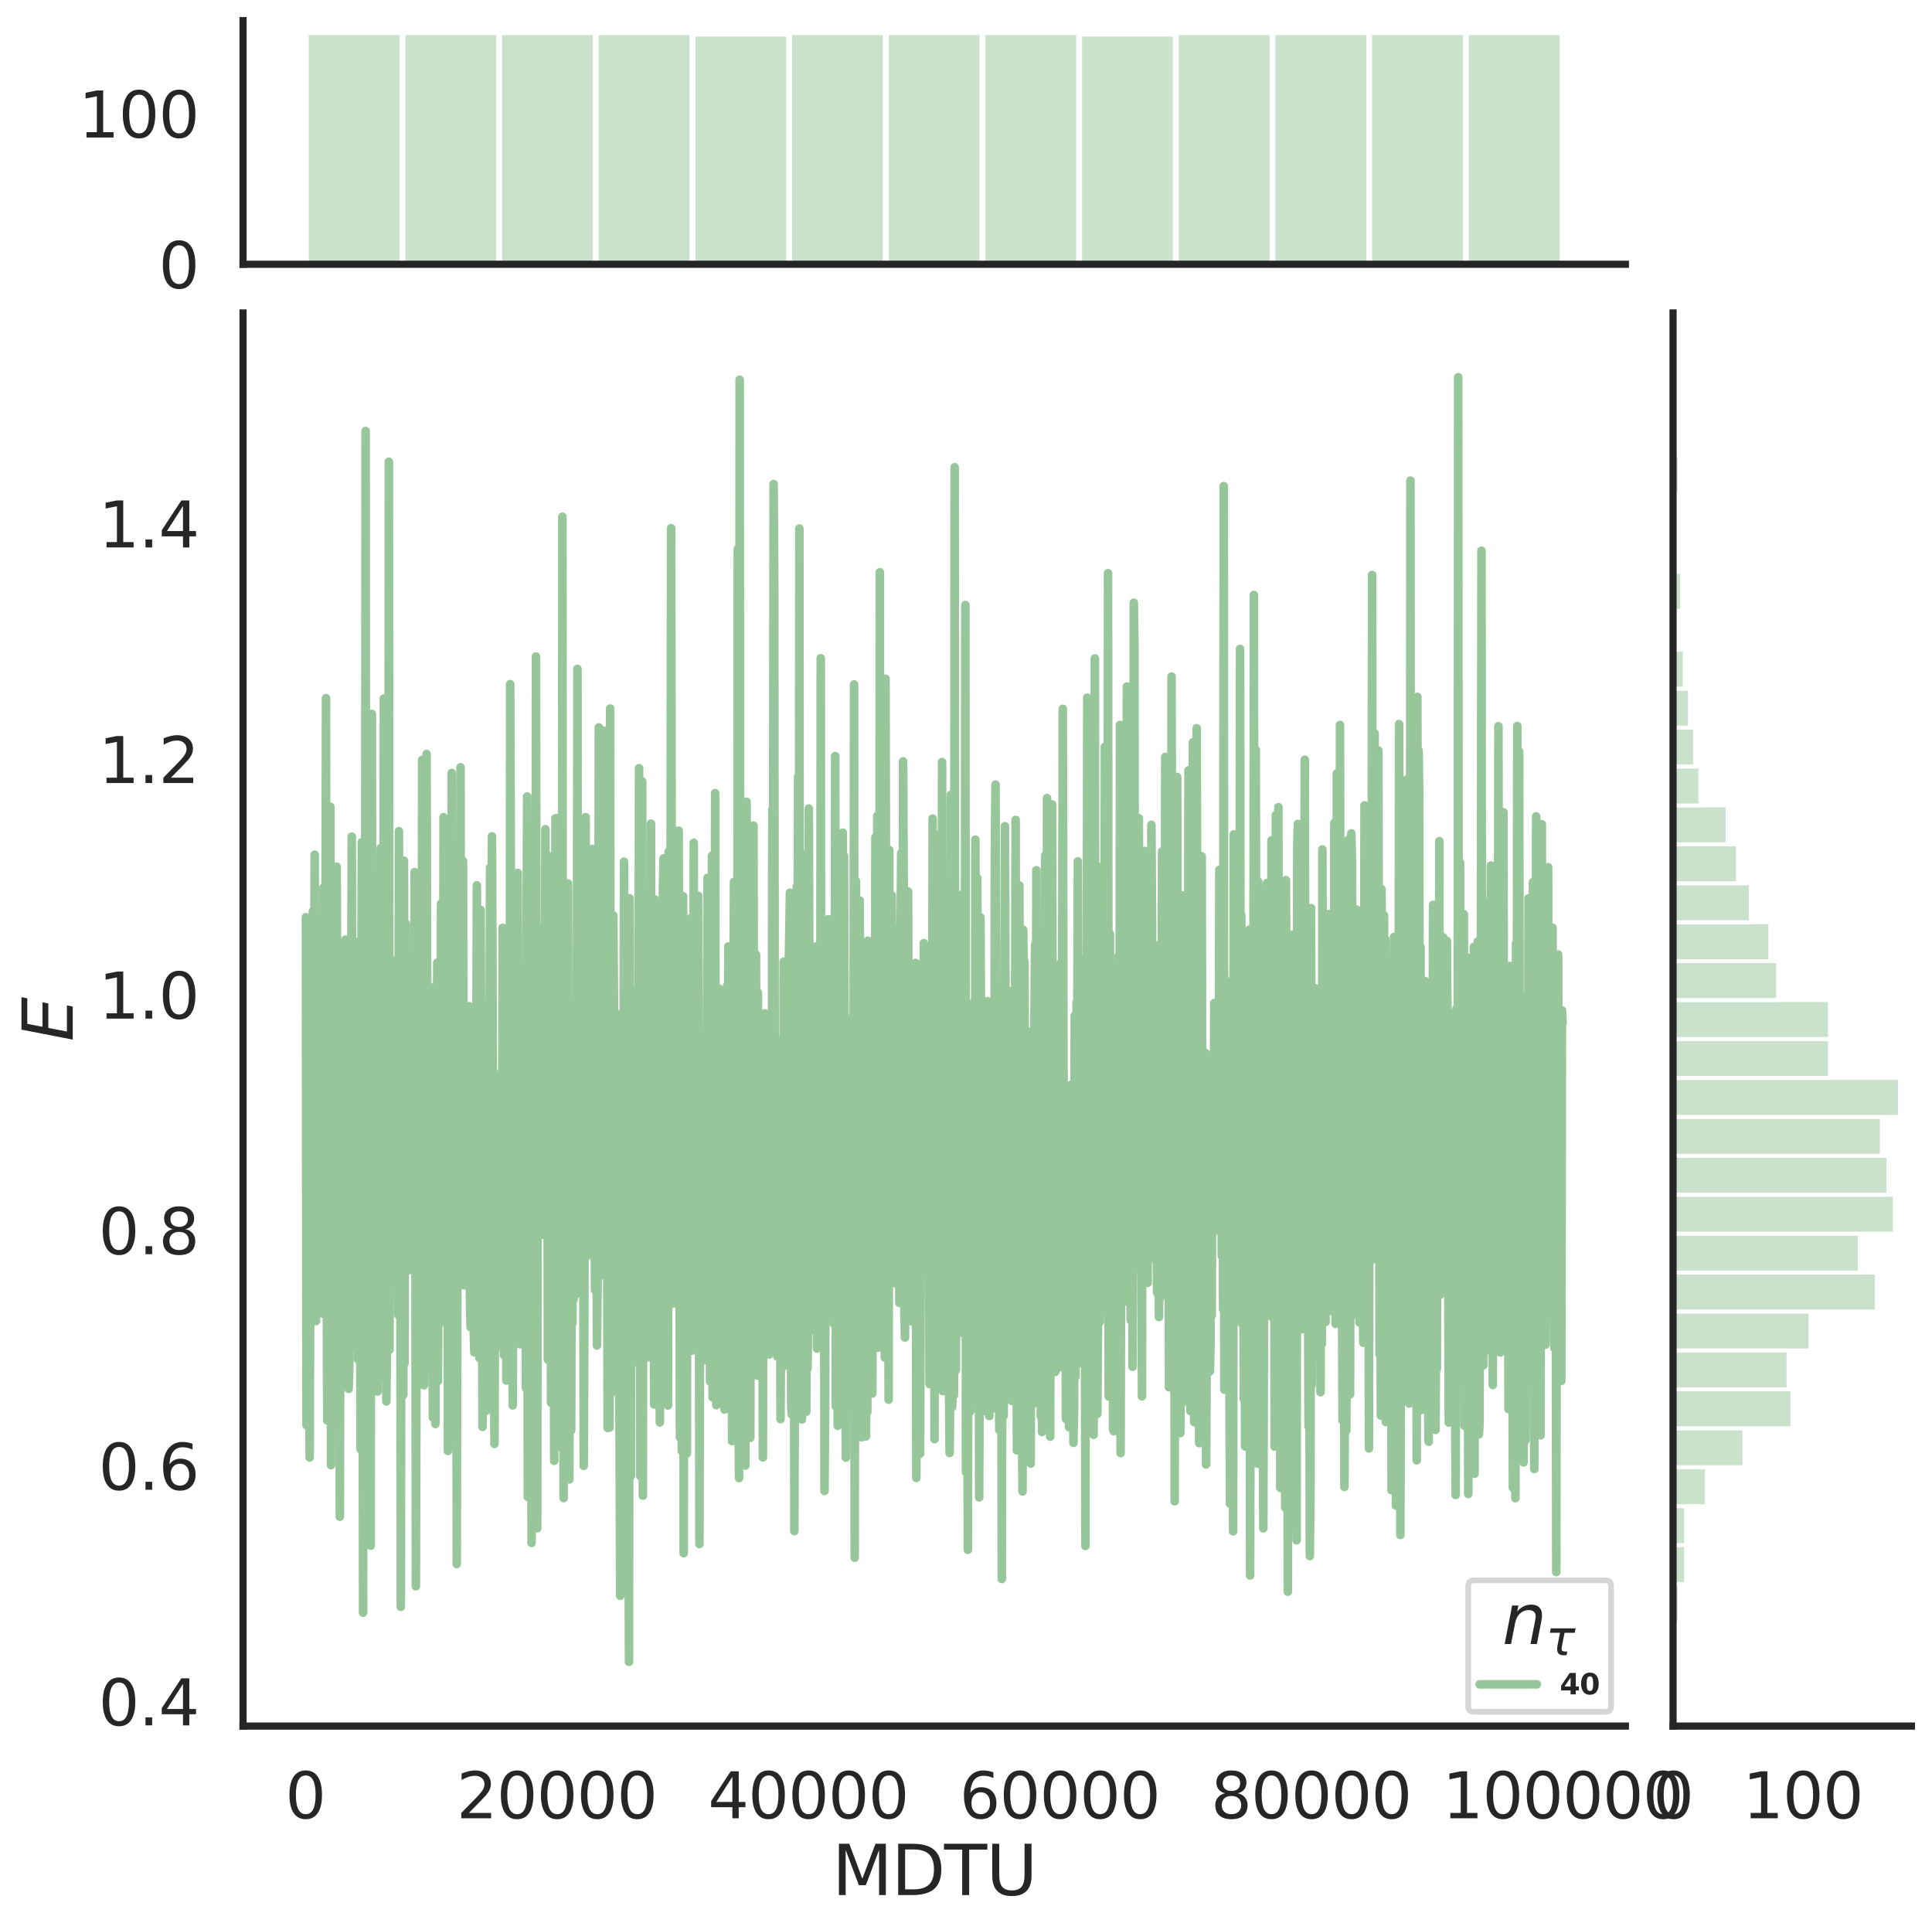 <?xml version="1.0" encoding="utf-8" standalone="no"?>
<!DOCTYPE svg PUBLIC "-//W3C//DTD SVG 1.1//EN"
  "http://www.w3.org/Graphics/SVG/1.1/DTD/svg11.dtd">
<svg height="674.159pt" version="1.1" viewBox="0 0 674.984 674.159" width="674.984pt" xmlns="http://www.w3.org/2000/svg" xmlns:xlink="http://www.w3.org/1999/xlink">
 <defs>
  <style type="text/css">*{stroke-linecap:butt;stroke-linejoin:round;}</style>
 </defs>
 <g id="figure_1">
  <g id="patch_1">
   <path d="M 0 674.159 
L 674.984 674.159 
L 674.984 0 
L 0 0 
z
" style="fill:#ffffff;"/>
  </g>
  <g id="axes_1">
   <g id="patch_2">
    <path d="M 84.914 602.94 
L 567.864 602.94 
L 567.864 109.327 
L 84.914 109.327 
z
" style="fill:none;"/>
   </g>
   <g id="matplotlib.axis_1">
    <g id="xtick_1">
     <g id="text_1">
      <!-- 0 -->
      <g style="fill:#262626;" transform="translate(99.648 635.157)scale(0.22 -0.22)">
       <defs>
        <path d="M 2034 4250 
Q 1547 4250 1301 3770 
Q 1056 3291 1056 2328 
Q 1056 1369 1301 889 
Q 1547 409 2034 409 
Q 2525 409 2770 889 
Q 3016 1369 3016 2328 
Q 3016 3291 2770 3770 
Q 2525 4250 2034 4250 
z
M 2034 4750 
Q 2819 4750 3233 4129 
Q 3647 3509 3647 2328 
Q 3647 1150 3233 529 
Q 2819 -91 2034 -91 
Q 1250 -91 836 529 
Q 422 1150 422 2328 
Q 422 3509 836 4129 
Q 1250 4750 2034 4750 
z
" id="DejaVuSans-30" transform="scale(0.016)"/>
       </defs>
       <use xlink:href="#DejaVuSans-30"/>
      </g>
     </g>
    </g>
    <g id="xtick_2">
     <g id="text_2">
      <!-- 20000 -->
      <g style="fill:#262626;" transform="translate(159.506 635.157)scale(0.22 -0.22)">
       <defs>
        <path d="M 1228 531 
L 3431 531 
L 3431 0 
L 469 0 
L 469 531 
Q 828 903 1448 1529 
Q 2069 2156 2228 2338 
Q 2531 2678 2651 2914 
Q 2772 3150 2772 3378 
Q 2772 3750 2511 3984 
Q 2250 4219 1831 4219 
Q 1534 4219 1204 4116 
Q 875 4013 500 3803 
L 500 4441 
Q 881 4594 1212 4672 
Q 1544 4750 1819 4750 
Q 2544 4750 2975 4387 
Q 3406 4025 3406 3419 
Q 3406 3131 3298 2873 
Q 3191 2616 2906 2266 
Q 2828 2175 2409 1742 
Q 1991 1309 1228 531 
z
" id="DejaVuSans-32" transform="scale(0.016)"/>
       </defs>
       <use xlink:href="#DejaVuSans-32"/>
       <use x="63.623" xlink:href="#DejaVuSans-30"/>
       <use x="127.246" xlink:href="#DejaVuSans-30"/>
       <use x="190.869" xlink:href="#DejaVuSans-30"/>
       <use x="254.492" xlink:href="#DejaVuSans-30"/>
      </g>
     </g>
    </g>
    <g id="xtick_3">
     <g id="text_3">
      <!-- 40000 -->
      <g style="fill:#262626;" transform="translate(247.359 635.157)scale(0.22 -0.22)">
       <defs>
        <path d="M 2419 4116 
L 825 1625 
L 2419 1625 
L 2419 4116 
z
M 2253 4666 
L 3047 4666 
L 3047 1625 
L 3713 1625 
L 3713 1100 
L 3047 1100 
L 3047 0 
L 2419 0 
L 2419 1100 
L 313 1100 
L 313 1709 
L 2253 4666 
z
" id="DejaVuSans-34" transform="scale(0.016)"/>
       </defs>
       <use xlink:href="#DejaVuSans-34"/>
       <use x="63.623" xlink:href="#DejaVuSans-30"/>
       <use x="127.246" xlink:href="#DejaVuSans-30"/>
       <use x="190.869" xlink:href="#DejaVuSans-30"/>
       <use x="254.492" xlink:href="#DejaVuSans-30"/>
      </g>
     </g>
    </g>
    <g id="xtick_4">
     <g id="text_4">
      <!-- 60000 -->
      <g style="fill:#262626;" transform="translate(335.212 635.157)scale(0.22 -0.22)">
       <defs>
        <path d="M 2113 2584 
Q 1688 2584 1439 2293 
Q 1191 2003 1191 1497 
Q 1191 994 1439 701 
Q 1688 409 2113 409 
Q 2538 409 2786 701 
Q 3034 994 3034 1497 
Q 3034 2003 2786 2293 
Q 2538 2584 2113 2584 
z
M 3366 4563 
L 3366 3988 
Q 3128 4100 2886 4159 
Q 2644 4219 2406 4219 
Q 1781 4219 1451 3797 
Q 1122 3375 1075 2522 
Q 1259 2794 1537 2939 
Q 1816 3084 2150 3084 
Q 2853 3084 3261 2657 
Q 3669 2231 3669 1497 
Q 3669 778 3244 343 
Q 2819 -91 2113 -91 
Q 1303 -91 875 529 
Q 447 1150 447 2328 
Q 447 3434 972 4092 
Q 1497 4750 2381 4750 
Q 2619 4750 2861 4703 
Q 3103 4656 3366 4563 
z
" id="DejaVuSans-36" transform="scale(0.016)"/>
       </defs>
       <use xlink:href="#DejaVuSans-36"/>
       <use x="63.623" xlink:href="#DejaVuSans-30"/>
       <use x="127.246" xlink:href="#DejaVuSans-30"/>
       <use x="190.869" xlink:href="#DejaVuSans-30"/>
       <use x="254.492" xlink:href="#DejaVuSans-30"/>
      </g>
     </g>
    </g>
    <g id="xtick_5">
     <g id="text_5">
      <!-- 80000 -->
      <g style="fill:#262626;" transform="translate(423.065 635.157)scale(0.22 -0.22)">
       <defs>
        <path d="M 2034 2216 
Q 1584 2216 1326 1975 
Q 1069 1734 1069 1313 
Q 1069 891 1326 650 
Q 1584 409 2034 409 
Q 2484 409 2743 651 
Q 3003 894 3003 1313 
Q 3003 1734 2745 1975 
Q 2488 2216 2034 2216 
z
M 1403 2484 
Q 997 2584 770 2862 
Q 544 3141 544 3541 
Q 544 4100 942 4425 
Q 1341 4750 2034 4750 
Q 2731 4750 3128 4425 
Q 3525 4100 3525 3541 
Q 3525 3141 3298 2862 
Q 3072 2584 2669 2484 
Q 3125 2378 3379 2068 
Q 3634 1759 3634 1313 
Q 3634 634 3220 271 
Q 2806 -91 2034 -91 
Q 1263 -91 848 271 
Q 434 634 434 1313 
Q 434 1759 690 2068 
Q 947 2378 1403 2484 
z
M 1172 3481 
Q 1172 3119 1398 2916 
Q 1625 2713 2034 2713 
Q 2441 2713 2670 2916 
Q 2900 3119 2900 3481 
Q 2900 3844 2670 4047 
Q 2441 4250 2034 4250 
Q 1625 4250 1398 4047 
Q 1172 3844 1172 3481 
z
" id="DejaVuSans-38" transform="scale(0.016)"/>
       </defs>
       <use xlink:href="#DejaVuSans-38"/>
       <use x="63.623" xlink:href="#DejaVuSans-30"/>
       <use x="127.246" xlink:href="#DejaVuSans-30"/>
       <use x="190.869" xlink:href="#DejaVuSans-30"/>
       <use x="254.492" xlink:href="#DejaVuSans-30"/>
      </g>
     </g>
    </g>
    <g id="xtick_6">
     <g id="text_6">
      <!-- 100000 -->
      <g style="fill:#262626;" transform="translate(503.919 635.157)scale(0.22 -0.22)">
       <defs>
        <path d="M 794 531 
L 1825 531 
L 1825 4091 
L 703 3866 
L 703 4441 
L 1819 4666 
L 2450 4666 
L 2450 531 
L 3481 531 
L 3481 0 
L 794 0 
L 794 531 
z
" id="DejaVuSans-31" transform="scale(0.016)"/>
       </defs>
       <use xlink:href="#DejaVuSans-31"/>
       <use x="63.623" xlink:href="#DejaVuSans-30"/>
       <use x="127.246" xlink:href="#DejaVuSans-30"/>
       <use x="190.869" xlink:href="#DejaVuSans-30"/>
       <use x="254.492" xlink:href="#DejaVuSans-30"/>
       <use x="318.115" xlink:href="#DejaVuSans-30"/>
      </g>
     </g>
    </g>
    <g id="text_7">
     <!-- MDTU -->
     <g style="fill:#262626;" transform="translate(290.683 661.968)scale(0.24 -0.24)">
      <defs>
       <path d="M 628 4666 
L 1569 4666 
L 2759 1491 
L 3956 4666 
L 4897 4666 
L 4897 0 
L 4281 0 
L 4281 4097 
L 3078 897 
L 2444 897 
L 1241 4097 
L 1241 0 
L 628 0 
L 628 4666 
z
" id="DejaVuSans-4d" transform="scale(0.016)"/>
       <path d="M 1259 4147 
L 1259 519 
L 2022 519 
Q 2988 519 3436 956 
Q 3884 1394 3884 2338 
Q 3884 3275 3436 3711 
Q 2988 4147 2022 4147 
L 1259 4147 
z
M 628 4666 
L 1925 4666 
Q 3281 4666 3915 4102 
Q 4550 3538 4550 2338 
Q 4550 1131 3912 565 
Q 3275 0 1925 0 
L 628 0 
L 628 4666 
z
" id="DejaVuSans-44" transform="scale(0.016)"/>
       <path d="M -19 4666 
L 3928 4666 
L 3928 4134 
L 2272 4134 
L 2272 0 
L 1638 0 
L 1638 4134 
L -19 4134 
L -19 4666 
z
" id="DejaVuSans-54" transform="scale(0.016)"/>
       <path d="M 556 4666 
L 1191 4666 
L 1191 1831 
Q 1191 1081 1462 751 
Q 1734 422 2344 422 
Q 2950 422 3222 751 
Q 3494 1081 3494 1831 
L 3494 4666 
L 4128 4666 
L 4128 1753 
Q 4128 841 3676 375 
Q 3225 -91 2344 -91 
Q 1459 -91 1007 375 
Q 556 841 556 1753 
L 556 4666 
z
" id="DejaVuSans-55" transform="scale(0.016)"/>
      </defs>
      <use xlink:href="#DejaVuSans-4d"/>
      <use x="86.279" xlink:href="#DejaVuSans-44"/>
      <use x="163.281" xlink:href="#DejaVuSans-54"/>
      <use x="224.365" xlink:href="#DejaVuSans-55"/>
     </g>
    </g>
   </g>
   <g id="matplotlib.axis_2">
    <g id="ytick_1">
     <g id="text_8">
      <!-- 0.4 -->
      <g style="fill:#262626;" transform="translate(34.428 602.689)scale(0.22 -0.22)">
       <defs>
        <path d="M 684 794 
L 1344 794 
L 1344 0 
L 684 0 
L 684 794 
z
" id="DejaVuSans-2e" transform="scale(0.016)"/>
       </defs>
       <use xlink:href="#DejaVuSans-30"/>
       <use x="63.623" xlink:href="#DejaVuSans-2e"/>
       <use x="95.41" xlink:href="#DejaVuSans-34"/>
      </g>
     </g>
    </g>
    <g id="ytick_2">
     <g id="text_9">
      <!-- 0.6 -->
      <g style="fill:#262626;" transform="translate(34.428 520.397)scale(0.22 -0.22)">
       <use xlink:href="#DejaVuSans-30"/>
       <use x="63.623" xlink:href="#DejaVuSans-2e"/>
       <use x="95.41" xlink:href="#DejaVuSans-36"/>
      </g>
     </g>
    </g>
    <g id="ytick_3">
     <g id="text_10">
      <!-- 0.8 -->
      <g style="fill:#262626;" transform="translate(34.428 438.106)scale(0.22 -0.22)">
       <use xlink:href="#DejaVuSans-30"/>
       <use x="63.623" xlink:href="#DejaVuSans-2e"/>
       <use x="95.41" xlink:href="#DejaVuSans-38"/>
      </g>
     </g>
    </g>
    <g id="ytick_4">
     <g id="text_11">
      <!-- 1.0 -->
      <g style="fill:#262626;" transform="translate(34.428 355.814)scale(0.22 -0.22)">
       <use xlink:href="#DejaVuSans-31"/>
       <use x="63.623" xlink:href="#DejaVuSans-2e"/>
       <use x="95.41" xlink:href="#DejaVuSans-30"/>
      </g>
     </g>
    </g>
    <g id="ytick_5">
     <g id="text_12">
      <!-- 1.2 -->
      <g style="fill:#262626;" transform="translate(34.428 273.523)scale(0.22 -0.22)">
       <use xlink:href="#DejaVuSans-31"/>
       <use x="63.623" xlink:href="#DejaVuSans-2e"/>
       <use x="95.41" xlink:href="#DejaVuSans-32"/>
      </g>
     </g>
    </g>
    <g id="ytick_6">
     <g id="text_13">
      <!-- 1.4 -->
      <g style="fill:#262626;" transform="translate(34.428 191.231)scale(0.22 -0.22)">
       <use xlink:href="#DejaVuSans-31"/>
       <use x="63.623" xlink:href="#DejaVuSans-2e"/>
       <use x="95.41" xlink:href="#DejaVuSans-34"/>
      </g>
     </g>
    </g>
    <g id="text_14">
     <!-- $E$ -->
     <g style="fill:#262626;" transform="translate(25.436 363.813)rotate(-90)scale(0.24 -0.24)">
      <defs>
       <path d="M 1081 4666 
L 4031 4666 
L 3928 4134 
L 1606 4134 
L 1338 2753 
L 3566 2753 
L 3463 2222 
L 1234 2222 
L 909 531 
L 3284 531 
L 3181 0 
L 172 0 
L 1081 4666 
z
" id="DejaVuSans-Oblique-45" transform="scale(0.016)"/>
      </defs>
      <use transform="translate(0 0.094)" xlink:href="#DejaVuSans-Oblique-45"/>
     </g>
    </g>
   </g>
   <g id="line2d_1">
    <path clip-path="url(#pc3ffd40869)" d="M 106.867 320.41 
L 107.086 497.814 
L 107.306 377.283 
L 107.526 325.13 
L 107.745 447.63 
L 107.965 453.805 
L 108.184 509.122 
L 108.404 445.925 
L 108.624 323.936 
L 108.843 434.512 
L 109.283 318.367 
L 109.502 438.793 
L 109.722 387.261 
L 109.941 298.579 
L 110.381 461.477 
L 110.6 432.074 
L 110.82 377.946 
L 111.04 381.238 
L 111.259 350.104 
L 111.479 451.449 
L 111.699 444.513 
L 111.918 391.366 
L 112.138 415.213 
L 112.357 415.128 
L 112.577 381.637 
L 112.797 458.879 
L 113.016 310.037 
L 113.236 411.987 
L 113.456 452.007 
L 113.895 243.879 
L 114.114 435.278 
L 114.334 496.206 
L 114.773 358.769 
L 114.993 342.751 
L 115.213 390.576 
L 115.432 281.841 
L 115.652 511.787 
L 115.872 414.023 
L 116.091 454.941 
L 116.311 399.208 
L 116.53 482.277 
L 116.75 487.65 
L 116.97 347.56 
L 117.189 408.346 
L 117.409 430.781 
L 117.629 302.754 
L 118.288 495.152 
L 118.507 372.632 
L 118.727 529.806 
L 119.166 350.103 
L 119.386 368.603 
L 119.605 417.718 
L 119.825 423.945 
L 120.264 406.398 
L 120.484 429.438 
L 120.703 328.231 
L 120.923 456.879 
L 121.362 359.291 
L 121.582 392.969 
L 121.802 485.129 
L 122.021 478.975 
L 122.241 406.014 
L 122.461 425.32 
L 122.9 292.269 
L 123.119 381.867 
L 123.339 407.818 
L 123.559 404.426 
L 123.778 356.596 
L 123.998 470.416 
L 124.218 451.432 
L 124.437 452.982 
L 124.657 462.875 
L 124.876 328.993 
L 125.096 474.901 
L 125.316 347.292 
L 125.535 344.806 
L 125.975 506.272 
L 126.414 294.213 
L 126.853 563.331 
L 127.073 371.266 
L 127.292 490.75 
L 127.512 431.738 
L 127.732 150.566 
L 127.951 468.989 
L 128.171 392.843 
L 128.391 396.342 
L 128.61 392.396 
L 128.83 429.261 
L 129.049 325.817 
L 129.489 539.913 
L 129.708 330.416 
L 129.928 249.391 
L 130.148 468.877 
L 130.587 344.534 
L 130.807 413.426 
L 131.026 382.391 
L 131.246 398.956 
L 131.465 399.237 
L 131.685 406.114 
L 131.905 486.082 
L 132.344 334.302 
L 132.564 413.029 
L 132.783 447.792 
L 133.003 296.265 
L 133.222 370.304 
L 133.442 396.704 
L 133.881 480.994 
L 134.101 244.019 
L 134.321 430.919 
L 134.54 400.662 
L 134.76 339.365 
L 134.98 489.545 
L 135.199 469.446 
L 135.419 366.638 
L 135.638 411.463 
L 135.858 161.298 
L 136.078 471.503 
L 136.297 353.72 
L 136.517 335.016 
L 136.737 431.039 
L 136.956 428.298 
L 137.176 444.237 
L 137.396 414.27 
L 137.835 432.902 
L 138.054 436.137 
L 138.274 353.819 
L 138.494 415.679 
L 138.713 429.395 
L 138.933 368.247 
L 139.153 459.328 
L 139.372 290.313 
L 139.592 400.892 
L 139.811 380.674 
L 140.031 561.274 
L 140.251 417.381 
L 140.47 458.634 
L 140.69 440.18 
L 140.91 487.222 
L 141.129 300.671 
L 141.349 476.11 
L 141.569 337.321 
L 141.788 322.719 
L 142.008 442.737 
L 142.227 376.604 
L 142.447 423.928 
L 142.667 378.566 
L 142.886 443.685 
L 143.106 383.896 
L 143.326 396.823 
L 143.545 356.567 
L 143.765 343.696 
L 143.984 381.092 
L 144.204 390.12 
L 144.424 363.461 
L 144.643 422.278 
L 144.863 304.644 
L 145.083 379.223 
L 145.302 554.088 
L 145.522 467.786 
L 145.742 315.852 
L 145.961 401.935 
L 146.181 409.846 
L 146.4 432.739 
L 146.62 326.779 
L 146.84 342.6 
L 147.059 310.991 
L 147.279 394.644 
L 147.499 265.455 
L 148.157 483.903 
L 148.377 442.483 
L 148.597 299.894 
L 148.816 467.383 
L 149.036 263.379 
L 149.475 449.755 
L 149.695 463.923 
L 149.915 344.505 
L 150.134 478.53 
L 150.354 355.424 
L 150.573 442.936 
L 151.013 360.803 
L 151.232 495.18 
L 151.672 376.926 
L 151.891 398.625 
L 152.111 497.421 
L 152.331 423.174 
L 152.55 416.266 
L 152.77 336.276 
L 152.989 482.449 
L 153.648 377.807 
L 153.868 380.268 
L 154.088 315.636 
L 154.307 347.395 
L 154.746 461.655 
L 154.966 285.44 
L 155.186 413.488 
L 155.405 413.89 
L 155.625 312.926 
L 155.845 397.584 
L 156.064 385.912 
L 156.284 388.931 
L 156.504 506.829 
L 156.723 482.182 
L 156.943 435.332 
L 157.162 434.81 
L 157.382 365.334 
L 157.602 455.499 
L 157.821 269.997 
L 158.041 486.032 
L 158.261 406.272 
L 158.48 487.405 
L 159.139 332.815 
L 159.359 343.987 
L 159.578 546.329 
L 160.018 323.015 
L 160.237 299.741 
L 160.457 398.864 
L 160.677 395.397 
L 160.896 268.021 
L 161.116 424.085 
L 161.335 367.524 
L 161.555 421.393 
L 161.775 300.798 
L 161.994 434.509 
L 162.214 448.966 
L 162.434 366.028 
L 162.653 398.599 
L 163.092 420.651 
L 163.312 420.145 
L 163.532 407.424 
L 163.751 407.877 
L 163.971 351.486 
L 164.191 452.6 
L 164.41 463.605 
L 164.63 463.33 
L 165.069 368.738 
L 165.289 395.313 
L 165.508 465.061 
L 165.728 472.394 
L 165.948 366.718 
L 166.167 446.507 
L 166.607 309.277 
L 166.826 398.896 
L 167.046 365.979 
L 167.266 358.215 
L 167.485 474.335 
L 167.705 333.047 
L 167.924 317.857 
L 168.583 498.429 
L 168.803 453.044 
L 169.023 373.491 
L 169.462 455.99 
L 169.681 377.554 
L 169.901 492.79 
L 170.121 390.469 
L 170.34 458.087 
L 170.56 350.638 
L 170.999 384.932 
L 171.219 303.025 
L 171.439 334.662 
L 171.658 435.377 
L 171.878 292.135 
L 172.097 345.619 
L 172.317 452.384 
L 172.537 443.625 
L 172.756 504.358 
L 173.196 375.143 
L 173.635 458.349 
L 173.854 387.239 
L 174.074 446.512 
L 174.294 470.198 
L 174.513 404.39 
L 174.733 404.244 
L 174.953 423.683 
L 175.172 381.895 
L 175.392 434.565 
L 175.612 324.108 
L 176.051 473.358 
L 176.49 328.413 
L 176.71 377.624 
L 176.929 482.215 
L 177.149 380.566 
L 177.369 385.242 
L 177.588 348.187 
L 177.808 432.684 
L 178.027 443.607 
L 178.247 238.985 
L 178.467 304.313 
L 178.686 481.337 
L 178.906 429.675 
L 179.126 490.917 
L 179.565 324.549 
L 180.004 457.102 
L 180.224 353.146 
L 180.443 439.291 
L 180.883 304.91 
L 181.102 429.726 
L 181.322 424.385 
L 181.542 378.077 
L 181.761 469.576 
L 181.981 397.064 
L 182.2 464.814 
L 182.42 438.765 
L 182.64 451.037 
L 182.859 416.925 
L 183.079 444.716 
L 183.518 341.6 
L 183.738 484.868 
L 183.958 328.853 
L 184.177 278.233 
L 184.397 522.897 
L 184.616 425.137 
L 184.836 407.316 
L 185.275 491.881 
L 185.495 353.067 
L 185.715 538.968 
L 185.934 511.979 
L 186.154 364.764 
L 186.593 383.175 
L 186.813 395.426 
L 187.032 443.455 
L 187.252 229.324 
L 187.691 533.813 
L 187.911 349.3 
L 188.131 368.936 
L 188.35 429.34 
L 188.57 393.353 
L 188.789 414.436 
L 189.009 408.889 
L 189.229 422.611 
L 189.448 324.453 
L 189.888 431.339 
L 190.107 367.098 
L 190.327 382.979 
L 190.547 289.667 
L 190.766 415.36 
L 190.986 421.784 
L 191.205 359.752 
L 191.425 474.929 
L 191.645 299.009 
L 191.864 413.767 
L 192.084 452.769 
L 192.304 424.726 
L 192.523 490.048 
L 192.743 350.415 
L 192.962 447.547 
L 193.182 456.134 
L 193.402 382.975 
L 193.621 510.277 
L 193.841 468.182 
L 194.061 285.847 
L 194.28 407.353 
L 194.5 371.473 
L 194.939 417.051 
L 195.159 285.695 
L 195.598 455.458 
L 195.818 415.669 
L 196.037 408.808 
L 196.257 505.709 
L 196.477 180.508 
L 196.696 452.366 
L 196.916 523.303 
L 197.135 358.656 
L 197.355 346.32 
L 197.575 437.674 
L 197.794 310.047 
L 198.014 394.483 
L 198.234 422.121 
L 198.453 308.608 
L 198.893 516.777 
L 199.112 432.642 
L 199.332 456.552 
L 199.551 499.7 
L 199.771 420.168 
L 199.991 462.198 
L 200.21 409.065 
L 200.43 453.868 
L 200.65 395.824 
L 200.869 441.08 
L 201.089 380.949 
L 201.309 377.053 
L 201.528 361.803 
L 201.748 233.636 
L 201.967 451.777 
L 202.187 378.595 
L 202.407 397.505 
L 202.626 302.539 
L 202.846 438.052 
L 203.066 432.727 
L 203.285 353.967 
L 203.505 374.486 
L 203.724 405.645 
L 203.944 512.061 
L 204.164 459.421 
L 204.603 285.425 
L 205.042 424.529 
L 205.262 438.654 
L 205.482 332.247 
L 205.701 405.704 
L 205.921 432.764 
L 206.14 333.988 
L 206.36 321.515 
L 206.58 418.048 
L 206.799 424.95 
L 207.019 296.564 
L 207.239 404.982 
L 207.458 387.188 
L 207.897 450.626 
L 208.117 401.154 
L 208.337 409.586 
L 208.556 470.013 
L 208.776 450.162 
L 208.996 374.471 
L 209.215 254.076 
L 209.655 421.233 
L 209.874 383.317 
L 210.094 309.199 
L 210.313 428.156 
L 210.533 418.232 
L 210.753 445.478 
L 210.972 255.255 
L 211.192 417.69 
L 211.631 374.71 
L 212.07 397.022 
L 212.29 498.792 
L 212.729 391.951 
L 212.949 498.676 
L 213.169 247.495 
L 213.388 486.802 
L 213.608 320.247 
L 213.828 447.989 
L 214.047 357.834 
L 214.267 319.789 
L 214.706 373.675 
L 214.926 427.101 
L 215.145 380.925 
L 215.365 455.29 
L 215.585 410.722 
L 215.804 415.836 
L 216.024 414.904 
L 216.243 474.597 
L 216.463 501.594 
L 216.683 557.422 
L 216.902 354.194 
L 217.122 380.266 
L 217.342 365.682 
L 217.561 403.263 
L 217.781 484.566 
L 218.001 300.991 
L 218.22 388.821 
L 218.44 329.928 
L 218.659 447.478 
L 218.879 376.787 
L 219.099 373.61 
L 219.318 496.485 
L 219.538 511.16 
L 219.758 580.503 
L 219.977 313.819 
L 220.197 473.672 
L 220.417 515.534 
L 220.636 346.057 
L 220.856 405.201 
L 221.075 368.162 
L 221.515 412.332 
L 221.734 475.796 
L 221.954 376.078 
L 222.174 446.137 
L 222.393 462.081 
L 222.613 456.815 
L 222.832 455.712 
L 223.272 268.33 
L 223.491 315.692 
L 223.711 515.611 
L 223.931 314.01 
L 224.15 309.04 
L 224.37 272.949 
L 224.59 522.461 
L 224.809 351.291 
L 225.029 382.681 
L 225.248 354.355 
L 225.468 453.015 
L 225.688 405.826 
L 225.907 427.944 
L 226.127 395.153 
L 226.347 474.116 
L 226.786 436.905 
L 227.005 340.154 
L 227.225 440.613 
L 227.445 287.699 
L 227.664 445.933 
L 227.884 434.762 
L 228.104 359.209 
L 228.323 381.778 
L 228.543 490.591 
L 228.763 314.207 
L 228.982 323.379 
L 229.202 474.711 
L 229.421 382.757 
L 229.641 378.38 
L 229.861 370.888 
L 230.08 356.553 
L 230.3 327.377 
L 230.52 496.892 
L 230.959 452.769 
L 231.178 404.815 
L 231.398 441.722 
L 231.618 309.686 
L 231.837 299.845 
L 232.057 371.881 
L 232.277 355.708 
L 232.496 367.985 
L 232.716 304.719 
L 232.936 363.088 
L 233.155 309.037 
L 233.375 490.96 
L 233.594 297.462 
L 233.814 354.224 
L 234.034 368.195 
L 234.253 322.217 
L 234.473 184.483 
L 234.912 445.354 
L 235.132 379.432 
L 235.352 455.284 
L 235.571 372.249 
L 235.791 423.96 
L 236.23 395.549 
L 236.45 412.444 
L 236.669 362.374 
L 236.889 454.548 
L 237.109 290.169 
L 237.328 374.674 
L 237.548 502.1 
L 237.987 431.316 
L 238.207 506.904 
L 238.646 313.018 
L 238.866 542.549 
L 239.085 384.66 
L 239.305 459.146 
L 239.525 462.147 
L 239.744 366.608 
L 239.964 507.728 
L 240.183 350.848 
L 240.403 432.693 
L 240.623 392.797 
L 240.842 382.419 
L 241.062 382.084 
L 241.282 364.161 
L 241.501 320.6 
L 241.721 471.789 
L 241.94 425.502 
L 242.16 447.482 
L 242.38 294.402 
L 242.599 449.895 
L 242.819 444.306 
L 243.258 323.453 
L 243.478 441.807 
L 243.698 453.632 
L 243.917 312.935 
L 244.137 392.703 
L 244.356 539.346 
L 244.796 389.634 
L 245.015 436.861 
L 245.235 436.318 
L 245.455 435.15 
L 245.894 390.197 
L 246.113 375.321 
L 246.333 445.354 
L 246.553 475.072 
L 246.992 385.085 
L 247.212 306.616 
L 247.651 394.233 
L 247.871 355.626 
L 248.09 482.59 
L 248.31 315.427 
L 248.529 384.895 
L 248.749 298.924 
L 248.969 488.12 
L 249.188 420.134 
L 249.408 387.521 
L 249.628 468.806 
L 249.847 277.068 
L 250.067 422.936 
L 250.287 490.847 
L 250.506 368.64 
L 250.945 440.247 
L 251.165 345.321 
L 251.385 439.112 
L 251.604 368.589 
L 251.824 471.295 
L 252.044 451.842 
L 252.263 381.807 
L 252.483 441.357 
L 252.702 396.765 
L 252.922 395.398 
L 253.142 492.388 
L 253.361 392.295 
L 253.581 481.577 
L 253.801 475.795 
L 254.02 344.372 
L 254.24 451.131 
L 254.46 330.605 
L 254.679 348.345 
L 254.899 381.141 
L 255.118 444.775 
L 255.338 472.915 
L 255.558 395.944 
L 255.777 503.384 
L 256.217 351.173 
L 256.436 308.069 
L 256.656 467.591 
L 256.875 374.508 
L 257.095 489.663 
L 257.315 488.623 
L 257.534 455.202 
L 257.754 191.787 
L 257.974 484.117 
L 258.193 516.31 
L 258.413 132.644 
L 258.633 400.84 
L 258.852 484.403 
L 259.072 374.883 
L 259.511 345.411 
L 259.731 450.899 
L 259.95 488.855 
L 260.17 388.179 
L 260.39 511.949 
L 260.829 280.071 
L 261.048 478.399 
L 261.268 466.827 
L 261.488 324.042 
L 261.707 501.305 
L 261.927 472.126 
L 262.147 502.246 
L 262.366 358.713 
L 262.806 475.47 
L 263.025 479.361 
L 263.245 288.413 
L 263.464 400.014 
L 263.684 339.278 
L 263.904 443.232 
L 264.123 333.455 
L 264.563 480.47 
L 264.782 346.71 
L 265.002 451.908 
L 265.221 358.556 
L 265.441 378.421 
L 265.661 373.908 
L 265.88 444.115 
L 266.1 384.25 
L 266.32 433.71 
L 266.539 509.101 
L 266.759 366.743 
L 266.979 402.801 
L 267.198 353.966 
L 267.418 420.651 
L 267.637 426.126 
L 267.857 404.212 
L 268.077 415.272 
L 268.296 400.731 
L 268.736 473.14 
L 268.955 418.511 
L 269.175 434.268 
L 269.395 468.911 
L 269.614 452.987 
L 269.834 282.852 
L 270.053 347.939 
L 270.273 169.088 
L 270.493 201.742 
L 270.712 430.048 
L 270.932 431.265 
L 271.152 413.956 
L 271.371 372.79 
L 271.591 473.874 
L 271.81 439.506 
L 272.03 363.758 
L 272.25 414.176 
L 272.469 372.2 
L 272.689 495.726 
L 272.909 459.335 
L 273.128 453.701 
L 273.348 435.495 
L 273.568 477.475 
L 273.787 335.945 
L 274.007 369.603 
L 274.226 448.378 
L 274.446 441.085 
L 275.105 385.882 
L 275.325 393.531 
L 275.544 339.291 
L 275.983 311.812 
L 276.423 491.305 
L 276.642 494.146 
L 276.862 425.874 
L 277.082 316.435 
L 277.301 333.55 
L 277.521 534.815 
L 277.741 471.044 
L 277.96 360.416 
L 278.18 417.063 
L 278.399 309.486 
L 278.619 355.66 
L 278.839 271.28 
L 279.058 400.003 
L 279.278 184.638 
L 279.498 468.851 
L 279.717 388.121 
L 280.156 495.855 
L 280.376 422.247 
L 280.596 441.836 
L 280.815 485.019 
L 281.035 298.419 
L 281.255 436.54 
L 281.474 474.889 
L 281.694 493.137 
L 281.914 422.817 
L 282.133 477.974 
L 282.353 457.191 
L 282.572 282.426 
L 283.012 408.357 
L 283.231 411.702 
L 283.451 403.637 
L 283.671 464.457 
L 283.89 355.261 
L 284.11 437.247 
L 284.33 450.633 
L 284.549 425.343 
L 284.769 437.668 
L 284.988 426.516 
L 285.208 330.606 
L 285.428 471.041 
L 286.087 338.762 
L 286.526 449.244 
L 286.745 229.931 
L 286.965 467.395 
L 287.404 394.583 
L 287.624 382.262 
L 287.844 395.283 
L 288.063 520.816 
L 288.283 488.601 
L 288.503 384.629 
L 288.942 442.829 
L 289.161 446.594 
L 289.381 321.075 
L 289.601 433.491 
L 290.04 386.674 
L 290.26 393.519 
L 290.479 445.013 
L 290.699 361.6 
L 291.138 417.799 
L 291.358 462.531 
L 291.577 410.847 
L 291.797 264.116 
L 292.017 491.246 
L 292.236 398.477 
L 292.456 377.064 
L 292.676 498.051 
L 292.895 465.618 
L 293.115 360.969 
L 293.334 388.507 
L 293.554 456.258 
L 293.774 468.522 
L 293.993 381.208 
L 294.213 421.939 
L 294.433 290.873 
L 294.652 369.305 
L 294.872 299.018 
L 295.091 359.037 
L 295.311 471.68 
L 295.531 509.164 
L 295.75 391.078 
L 295.97 387.346 
L 296.19 464.027 
L 296.409 403.463 
L 296.629 477.882 
L 296.849 371.825 
L 297.068 363.698 
L 297.288 479.006 
L 297.727 408.852 
L 297.947 355.335 
L 298.166 405.974 
L 298.386 239.083 
L 298.606 544.133 
L 298.825 378.278 
L 299.045 307.844 
L 299.484 455.589 
L 299.704 354.661 
L 299.923 438.658 
L 300.143 324.618 
L 300.363 314.543 
L 300.582 370.141 
L 300.802 383.419 
L 301.022 502.043 
L 301.241 491.791 
L 301.68 363.661 
L 302.12 462.77 
L 302.339 407.267 
L 302.559 501.738 
L 302.779 400.604 
L 302.998 493.203 
L 303.218 328.605 
L 303.438 420.926 
L 303.657 404.872 
L 303.877 449.617 
L 304.096 353.119 
L 304.316 397.196 
L 304.536 407.23 
L 304.755 486.785 
L 304.975 388.291 
L 305.195 418.096 
L 305.414 387.991 
L 305.634 407.386 
L 305.853 292.51 
L 306.073 405.252 
L 306.293 450.843 
L 306.512 284.979 
L 306.732 470.773 
L 307.171 420.042 
L 307.391 199.899 
L 307.611 438.336 
L 307.83 423.685 
L 308.05 451.833 
L 308.269 309.163 
L 308.489 434.575 
L 308.709 366.036 
L 309.148 474.228 
L 309.368 237.093 
L 309.807 419.223 
L 310.026 453.95 
L 310.246 381.172 
L 310.466 488.923 
L 310.685 296.945 
L 310.905 426.567 
L 311.125 420.055 
L 311.344 409.269 
L 311.564 312.779 
L 311.784 348.839 
L 312.003 324.078 
L 312.223 448.242 
L 312.442 412.287 
L 312.662 401.171 
L 313.101 440.39 
L 313.321 436.132 
L 313.541 423.889 
L 313.76 337.376 
L 314.199 455.094 
L 314.419 354.74 
L 314.858 298.032 
L 315.078 330.497 
L 315.298 408.21 
L 315.517 265.953 
L 315.737 310.014 
L 315.957 458.346 
L 316.176 467.206 
L 316.396 364.473 
L 316.615 372.04 
L 316.835 365.31 
L 317.055 388.791 
L 317.274 311.411 
L 317.494 402.181 
L 317.714 434.491 
L 317.933 422.006 
L 318.153 424.397 
L 318.373 368.501 
L 318.592 461.581 
L 318.812 447.457 
L 319.031 403.291 
L 319.251 445.15 
L 319.471 355.704 
L 319.69 376.577 
L 319.91 336.36 
L 320.13 516.268 
L 320.349 480.619 
L 320.569 347.916 
L 320.788 431.754 
L 321.008 464.573 
L 321.228 440.595 
L 321.447 507.764 
L 321.667 440.683 
L 321.887 431.956 
L 322.106 414.732 
L 322.326 380.275 
L 322.546 409.513 
L 322.765 329.465 
L 322.985 403.961 
L 323.204 417.052 
L 323.424 360.947 
L 323.644 382.169 
L 323.863 346.543 
L 324.083 420.213 
L 324.522 378.609 
L 324.742 483.441 
L 324.961 479.032 
L 325.181 372.667 
L 325.401 444.72 
L 325.62 408.63 
L 325.84 285.926 
L 326.279 394.982 
L 326.499 502.697 
L 326.719 341.844 
L 326.938 291.651 
L 327.158 407.052 
L 327.597 430.152 
L 327.817 400.194 
L 328.036 422.886 
L 328.476 302.398 
L 328.695 450.982 
L 328.915 427.772 
L 329.134 266.196 
L 329.354 485.934 
L 329.574 422.676 
L 329.793 419.317 
L 330.013 381.647 
L 330.233 425.664 
L 330.672 403.296 
L 330.892 373.128 
L 331.111 468.039 
L 331.331 457.203 
L 331.77 507.55 
L 331.99 485.462 
L 332.209 277.653 
L 332.429 460.146 
L 332.649 491.495 
L 333.088 479.069 
L 333.308 487.393 
L 333.527 163.204 
L 333.747 449.487 
L 333.966 478.622 
L 334.186 392.735 
L 334.406 384.905 
L 334.625 362.057 
L 334.845 419.009 
L 335.065 409.576 
L 335.284 455.835 
L 335.504 456.507 
L 335.723 454.629 
L 335.943 426.135 
L 336.163 428.419 
L 336.382 312.313 
L 336.602 465.795 
L 336.822 447.434 
L 337.041 440.729 
L 337.261 211.359 
L 337.481 514.264 
L 337.7 424.88 
L 337.92 448.35 
L 338.139 541.366 
L 338.359 410.503 
L 338.579 350.615 
L 338.798 403.222 
L 339.018 493.046 
L 339.238 475.104 
L 339.457 359.19 
L 339.677 401.946 
L 339.896 487.534 
L 340.116 360.372 
L 340.336 354.706 
L 340.555 471.191 
L 340.775 293.311 
L 340.995 415.507 
L 341.214 423.807 
L 341.434 306.733 
L 341.654 421.257 
L 341.873 378.127 
L 342.093 523.057 
L 342.312 460.839 
L 342.532 320.445 
L 342.752 359.095 
L 342.971 428.62 
L 343.191 437.55 
L 343.411 464.394 
L 343.63 424.432 
L 343.85 412.379 
L 344.069 455.803 
L 344.289 392.79 
L 344.509 492.975 
L 344.728 446.214 
L 344.948 349.705 
L 345.168 453.627 
L 345.387 454.59 
L 345.607 494.635 
L 345.827 404.169 
L 346.046 449.107 
L 346.266 388.146 
L 346.485 414.377 
L 346.705 396.759 
L 346.925 392.384 
L 347.144 491.949 
L 347.364 434.072 
L 347.584 296.161 
L 347.803 274.088 
L 348.462 490.395 
L 348.682 344.82 
L 348.901 378.153 
L 349.121 499.489 
L 349.56 347.2 
L 350 551.57 
L 350.219 436.819 
L 350.439 393.511 
L 350.658 494.566 
L 350.878 438.049 
L 351.098 288.603 
L 351.537 435.422 
L 351.757 440.379 
L 351.976 430.817 
L 352.196 391.878 
L 352.416 402.87 
L 352.635 423.299 
L 352.855 400.119 
L 353.074 346.223 
L 353.294 374.665 
L 353.514 489.342 
L 353.953 379.111 
L 354.173 416.078 
L 354.392 475.392 
L 354.831 286.42 
L 355.271 506.648 
L 355.49 503.812 
L 355.71 454.96 
L 356.149 309.311 
L 356.369 420.158 
L 356.589 372.12 
L 356.808 366.706 
L 357.028 496.946 
L 357.247 520.98 
L 357.467 324.795 
L 357.687 339.754 
L 357.906 335.722 
L 358.126 384.755 
L 358.346 381.242 
L 358.565 473.427 
L 358.785 360.11 
L 359.004 462.654 
L 359.224 388.677 
L 359.444 494.596 
L 359.663 374.868 
L 359.883 506.81 
L 360.103 511.267 
L 360.322 366.217 
L 360.542 409.597 
L 360.762 382.941 
L 360.981 399.038 
L 361.201 490.252 
L 361.42 354.444 
L 361.64 330.013 
L 361.86 406.83 
L 362.079 303.979 
L 362.299 474.503 
L 362.958 384.862 
L 363.177 416.013 
L 363.397 393.827 
L 363.617 494.689 
L 363.836 428.163 
L 364.056 500.226 
L 364.495 352.761 
L 364.715 415.662 
L 364.935 424.178 
L 365.154 298.813 
L 365.374 397.249 
L 365.593 420.003 
L 365.813 278.757 
L 366.033 366.161 
L 366.252 280.503 
L 366.472 286.288 
L 366.911 501.846 
L 367.131 316.912 
L 367.351 435.758 
L 367.57 281.007 
L 368.009 464.792 
L 368.229 358.329 
L 368.449 389.554 
L 368.668 479.217 
L 368.888 449.13 
L 369.327 349.542 
L 369.766 413.167 
L 369.986 416.277 
L 370.206 368.377 
L 370.425 477.569 
L 370.645 336.278 
L 370.865 447.806 
L 371.304 247.595 
L 371.743 464.286 
L 371.963 406.797 
L 372.182 394.179 
L 372.402 495.651 
L 372.622 416.212 
L 372.841 432.54 
L 373.061 422.164 
L 373.281 399.983 
L 373.5 498.569 
L 373.939 398.41 
L 374.159 378.972 
L 374.379 423.632 
L 374.598 403.437 
L 375.038 504.016 
L 375.257 491.813 
L 375.477 354.777 
L 375.697 481.021 
L 375.916 458.323 
L 376.136 350.072 
L 376.355 363.636 
L 376.575 300.889 
L 376.795 405.937 
L 377.014 334.891 
L 377.234 425.723 
L 377.454 438.461 
L 377.673 383.816 
L 377.893 476.16 
L 378.112 394.35 
L 378.332 476.427 
L 378.552 455.18 
L 378.771 445.133 
L 378.991 423.487 
L 379.211 540.021 
L 379.43 338.227 
L 379.65 369.941 
L 379.87 243.691 
L 380.528 465.805 
L 380.748 450.052 
L 380.968 329.792 
L 381.407 447.187 
L 381.627 381.103 
L 381.846 484.86 
L 382.066 501.191 
L 382.286 430.211 
L 382.505 229.995 
L 382.725 488.029 
L 382.944 414.751 
L 383.164 437.301 
L 383.384 493.897 
L 383.603 462.1 
L 383.823 357.413 
L 384.043 359.052 
L 384.262 461.752 
L 384.482 423.094 
L 384.701 446.781 
L 384.921 302.772 
L 385.141 426.137 
L 385.36 458.1 
L 385.58 416.272 
L 385.8 402.224 
L 386.019 260.834 
L 386.239 446.453 
L 386.459 454.663 
L 386.678 397.543 
L 386.898 409.849 
L 387.117 200.227 
L 387.337 487.772 
L 387.557 465.697 
L 387.776 326.227 
L 387.996 466.114 
L 388.216 353.511 
L 388.435 378.232 
L 388.655 345.647 
L 388.874 499.246 
L 389.094 499.944 
L 389.314 499.268 
L 389.533 386.218 
L 389.753 356.768 
L 389.973 441.025 
L 390.192 381.819 
L 390.412 440.55 
L 390.632 346.246 
L 390.851 333.763 
L 391.071 446.796 
L 391.29 253.232 
L 391.51 507.582 
L 391.73 413.045 
L 391.949 422.173 
L 392.169 379.894 
L 392.389 298.389 
L 392.608 397.806 
L 392.828 397.301 
L 393.047 392.096 
L 393.267 401.88 
L 393.487 365.384 
L 393.706 239.828 
L 393.926 454.731 
L 394.146 421.616 
L 394.365 444.305 
L 394.585 387.478 
L 394.805 282.786 
L 395.024 461.179 
L 395.463 354.385 
L 395.683 477.445 
L 395.903 380.733 
L 396.122 210.541 
L 396.342 226.483 
L 396.562 426.86 
L 396.781 443.363 
L 397.001 349.7 
L 397.221 350.016 
L 397.44 435.349 
L 397.66 403.207 
L 397.879 285.8 
L 398.099 387.229 
L 398.319 307.769 
L 398.978 487.748 
L 399.197 318.402 
L 399.417 379.903 
L 399.636 373.252 
L 399.856 297.243 
L 400.076 380.265 
L 400.295 326.14 
L 400.515 337.316 
L 400.735 444.731 
L 400.954 448.111 
L 401.174 394.305 
L 401.394 418.838 
L 402.052 439.52 
L 402.272 288.128 
L 402.492 322.998 
L 402.711 429.466 
L 402.931 409.69 
L 403.151 362.283 
L 403.37 387.99 
L 403.59 432.266 
L 403.809 407.534 
L 404.029 411.482 
L 404.249 451.543 
L 404.468 330.229 
L 404.688 438.083 
L 404.908 460.061 
L 405.127 437.347 
L 405.347 453.41 
L 405.786 377.744 
L 406.006 297.419 
L 406.225 408.023 
L 406.445 421.879 
L 406.665 412.51 
L 406.884 425.613 
L 407.104 264.394 
L 407.324 396.931 
L 407.543 383.963 
L 407.763 268.332 
L 407.982 396.717 
L 408.202 392.751 
L 408.422 484.587 
L 408.641 358.088 
L 408.861 401.508 
L 409.081 469.904 
L 409.3 236.324 
L 409.74 412.794 
L 409.959 477.79 
L 410.179 354.9 
L 410.398 524.406 
L 410.618 375.623 
L 410.838 377.114 
L 411.057 433.675 
L 411.277 271.405 
L 411.497 388.51 
L 411.716 441.788 
L 411.936 387.576 
L 412.155 394.64 
L 412.375 500.608 
L 412.595 426.53 
L 412.814 411.301 
L 413.034 312.795 
L 413.254 489.922 
L 413.473 382.397 
L 413.693 385.505 
L 413.913 462.774 
L 414.132 394.753 
L 414.352 478.043 
L 414.571 435.39 
L 414.791 343.701 
L 415.011 394.063 
L 415.23 269.081 
L 415.45 392.31 
L 415.67 371.769 
L 415.889 492.886 
L 416.109 368.756 
L 416.329 355.5 
L 416.548 420.249 
L 416.768 259.297 
L 417.207 496.77 
L 417.427 349.07 
L 417.646 455.909 
L 417.866 378.133 
L 418.086 254.362 
L 418.305 352.456 
L 418.525 328.032 
L 418.964 504.092 
L 419.184 380.773 
L 419.403 471.951 
L 419.843 299.12 
L 420.062 420.015 
L 420.282 474.658 
L 420.502 405.385 
L 420.721 408.862 
L 420.941 414.338 
L 421.16 367.805 
L 421.38 511.56 
L 421.819 430.11 
L 422.039 442.106 
L 422.259 389.465 
L 422.698 479.03 
L 422.917 470.256 
L 423.137 390.03 
L 423.357 459.455 
L 423.576 376.931 
L 423.796 424.029 
L 424.016 414.296 
L 424.235 350.362 
L 424.455 429.962 
L 424.675 387.431 
L 424.894 424.515 
L 425.114 369.852 
L 425.333 382.952 
L 425.553 380.681 
L 425.773 412.899 
L 425.992 303.877 
L 426.212 387.401 
L 426.432 418.628 
L 426.651 394.896 
L 426.871 438.68 
L 427.09 350.116 
L 427.31 457.298 
L 427.53 169.83 
L 427.749 485.39 
L 428.189 366.547 
L 428.408 384.961 
L 428.628 363.81 
L 428.848 462.301 
L 429.067 431.262 
L 429.287 422.433 
L 429.726 525.248 
L 429.946 342.79 
L 430.385 441.041 
L 430.605 451.358 
L 430.824 534.92 
L 431.044 291.488 
L 431.264 397.998 
L 431.483 323.835 
L 431.703 425.044 
L 431.922 344.629 
L 432.142 327.453 
L 432.362 447.055 
L 432.801 357.632 
L 433.021 385.394 
L 433.24 226.684 
L 433.46 392.638 
L 433.679 319.727 
L 433.899 462.374 
L 434.119 454.185 
L 434.338 414.84 
L 434.558 488.78 
L 434.778 424.141 
L 434.997 505.257 
L 435.217 436.791 
L 435.656 415.799 
L 435.876 398.27 
L 436.095 418.83 
L 436.315 392.202 
L 436.535 324.71 
L 436.754 550.331 
L 436.974 436.316 
L 437.413 376.39 
L 437.633 371.848 
L 437.852 427.501 
L 438.072 207.843 
L 438.292 497.165 
L 438.511 443.116 
L 438.731 261.943 
L 438.951 413.092 
L 439.39 511.267 
L 439.61 308.031 
L 439.829 316.935 
L 440.049 413.531 
L 440.268 312.978 
L 440.488 415.167 
L 440.708 380.041 
L 440.927 418.384 
L 441.367 533.869 
L 441.586 461.805 
L 441.806 324.475 
L 442.025 381.202 
L 442.245 397.627 
L 442.465 401.738 
L 442.684 308.436 
L 442.904 448.057 
L 443.343 394.954 
L 443.563 448.37 
L 443.783 459.252 
L 444.002 452.829 
L 444.222 293.576 
L 444.441 460.104 
L 444.661 448.114 
L 444.881 341.871 
L 445.1 350.765 
L 445.32 505.318 
L 445.759 284.698 
L 445.979 423.268 
L 446.199 451.853 
L 446.638 281.955 
L 446.857 475.991 
L 447.077 336.087 
L 447.297 519.747 
L 447.516 384.111 
L 447.736 338.263 
L 447.956 377.67 
L 448.175 389.467 
L 448.395 449.42 
L 448.614 362.542 
L 448.834 500.604 
L 449.054 526.63 
L 449.273 307.445 
L 449.493 364.907 
L 449.932 555.996 
L 450.152 396.441 
L 450.372 332.368 
L 450.591 401.607 
L 450.811 394.727 
L 451.03 463.122 
L 451.25 339.09 
L 451.47 346.864 
L 451.689 396.94 
L 451.909 326.389 
L 452.129 367.716 
L 452.348 456.444 
L 452.568 447.182 
L 452.787 514.671 
L 453.007 538.047 
L 453.227 295.032 
L 453.446 287.792 
L 453.666 412.249 
L 453.886 398.662 
L 454.105 446.297 
L 454.545 377.78 
L 454.764 464.316 
L 454.984 345.457 
L 455.203 359.478 
L 455.423 345.389 
L 455.643 355.787 
L 455.862 265.378 
L 456.082 416.965 
L 456.302 380.77 
L 456.521 443.695 
L 456.741 419.8 
L 456.96 437.737 
L 457.18 498.347 
L 457.4 441.677 
L 457.619 543.559 
L 457.839 520.058 
L 458.059 317.233 
L 458.278 483.816 
L 458.498 386.076 
L 458.937 407.277 
L 459.157 362.43 
L 459.376 345.176 
L 459.596 347.587 
L 459.816 434.363 
L 460.035 469.986 
L 460.255 473.411 
L 460.475 377.31 
L 460.914 467.524 
L 461.133 379.857 
L 461.353 486.297 
L 461.573 382.745 
L 461.792 469.452 
L 462.012 296.718 
L 462.232 387.55 
L 462.451 371.733 
L 462.671 375.607 
L 462.891 399.441 
L 463.11 461.768 
L 463.33 332.479 
L 463.549 455.148 
L 463.769 405.605 
L 463.989 393.724 
L 464.208 319.334 
L 464.428 457.969 
L 464.648 359.955 
L 465.087 444.182 
L 465.307 404.439 
L 465.526 421.395 
L 465.746 387.709 
L 465.965 440.154 
L 466.185 287.443 
L 466.624 462.413 
L 466.844 397.857 
L 467.064 270.159 
L 467.283 407.138 
L 467.503 431.745 
L 467.722 361.239 
L 467.942 432.655 
L 468.162 253.219 
L 468.381 418.838 
L 468.601 309.607 
L 468.821 436.614 
L 469.04 496.15 
L 469.26 293.745 
L 469.48 382.054 
L 469.699 519.373 
L 469.919 483.456 
L 470.138 397.602 
L 470.358 499.704 
L 470.578 461.889 
L 470.797 394.89 
L 471.017 422.114 
L 471.456 293.012 
L 471.676 487.039 
L 472.115 291.127 
L 472.335 300.317 
L 472.774 453.257 
L 472.994 376.3 
L 473.213 388.549 
L 473.433 373.539 
L 473.653 426.201 
L 473.872 317.681 
L 474.092 337.58 
L 474.311 459.462 
L 474.531 375.261 
L 474.751 382.665 
L 474.97 461.995 
L 475.19 428.959 
L 475.41 321.992 
L 475.629 328.329 
L 475.849 429.085 
L 476.068 423.626 
L 476.288 469.022 
L 476.508 404.79 
L 476.727 281.339 
L 476.947 439.719 
L 477.167 384.604 
L 477.386 445.165 
L 477.606 420.73 
L 477.826 426.911 
L 478.045 342.045 
L 478.265 505.952 
L 478.484 355.367 
L 478.704 406.409 
L 478.924 405.128 
L 479.143 440.263 
L 479.363 200.841 
L 479.583 427.166 
L 480.242 256.144 
L 480.461 401.643 
L 480.681 314.581 
L 480.9 386.176 
L 481.12 334.601 
L 481.34 326.714 
L 481.559 262.155 
L 481.999 473.24 
L 482.218 434.236 
L 482.438 494.464 
L 482.657 310.635 
L 482.877 350.834 
L 483.097 472.284 
L 483.536 319.799 
L 483.756 475.613 
L 483.975 328.087 
L 484.195 496.745 
L 484.415 447.13 
L 484.634 352.557 
L 484.854 452.149 
L 485.073 410.715 
L 485.293 452.498 
L 485.513 340.103 
L 485.732 411.458 
L 485.952 339.587 
L 486.172 520.553 
L 486.391 334.425 
L 486.611 469.757 
L 486.83 356.777 
L 487.05 327.309 
L 487.27 497.476 
L 487.489 391.654 
L 487.709 525.907 
L 487.929 374.204 
L 488.148 484.176 
L 488.368 396.741 
L 488.588 422.602 
L 488.807 252.93 
L 489.027 344.131 
L 489.246 536.169 
L 489.466 461.014 
L 489.686 454.906 
L 489.905 370.946 
L 490.125 403.958 
L 490.345 384.215 
L 490.564 445.428 
L 490.784 381.012 
L 491.003 465.521 
L 491.223 272.736 
L 491.443 272.32 
L 491.882 439.995 
L 492.321 490.262 
L 492.541 461.759 
L 492.761 167.888 
L 492.98 422.949 
L 493.2 421.722 
L 493.419 432.077 
L 493.639 264.7 
L 494.078 467.651 
L 494.518 308.614 
L 494.737 375.525 
L 494.957 510.099 
L 495.176 243.429 
L 495.396 356.065 
L 495.616 262.106 
L 495.835 277.125 
L 496.055 448.179 
L 496.275 330.646 
L 496.494 492.573 
L 496.714 354.128 
L 497.153 491.575 
L 497.373 437.079 
L 497.592 428.082 
L 497.812 342.647 
L 498.032 393.003 
L 498.251 478.419 
L 498.691 343.91 
L 498.91 488.454 
L 499.13 503.617 
L 499.35 376.295 
L 499.569 348.646 
L 499.789 402.826 
L 500.008 422.845 
L 500.228 382.942 
L 500.448 404.612 
L 500.667 316.095 
L 500.887 423.272 
L 501.107 419.883 
L 501.326 383.818 
L 501.546 499.474 
L 501.765 451.727 
L 501.985 478.224 
L 502.424 344.704 
L 502.644 429.622 
L 502.864 293.813 
L 503.083 452.335 
L 503.303 428.925 
L 503.523 427.995 
L 503.742 392.555 
L 503.962 376.448 
L 504.181 327.39 
L 504.401 364.643 
L 504.621 362.171 
L 504.84 440.028 
L 505.06 382.457 
L 505.28 374.007 
L 505.499 328.673 
L 505.719 363.441 
L 506.158 496.913 
L 506.378 454.25 
L 506.597 354.014 
L 506.817 445.413 
L 507.037 378.495 
L 507.256 469.513 
L 507.696 424.642 
L 507.915 428.802 
L 508.135 490.659 
L 508.354 486.764 
L 508.574 522.23 
L 508.794 352.463 
L 509.233 454.782 
L 509.453 131.764 
L 509.672 437.124 
L 510.111 301.307 
L 510.331 423.341 
L 510.551 436.09 
L 510.77 352.102 
L 510.99 363.022 
L 511.21 404.194 
L 511.429 319.355 
L 511.649 498.036 
L 511.869 349.119 
L 512.088 475.226 
L 512.308 486.508 
L 512.747 334.592 
L 512.967 521.855 
L 513.186 415.42 
L 513.626 433.958 
L 513.845 422.088 
L 514.065 445.31 
L 514.285 341.995 
L 514.504 456.527 
L 514.724 349.696 
L 514.943 330.779 
L 515.163 514.779 
L 515.383 415.737 
L 515.602 407.364 
L 515.822 393.96 
L 516.042 437.965 
L 516.261 328.883 
L 516.7 501.048 
L 516.92 496.964 
L 517.14 387.254 
L 517.359 364.664 
L 517.579 192.383 
L 517.799 422.03 
L 518.018 397.029 
L 518.238 476.911 
L 518.458 440.916 
L 518.677 451.358 
L 518.897 383.581 
L 519.116 471.886 
L 519.336 370.919 
L 519.556 416.198 
L 519.775 314.926 
L 520.215 463.267 
L 520.434 450.194 
L 520.873 302.327 
L 521.313 391.717 
L 521.532 483.824 
L 521.752 396.148 
L 522.191 448.618 
L 522.631 389.617 
L 523.07 431.738 
L 523.289 378.837 
L 523.509 253.682 
L 523.729 405.863 
L 523.948 379.589 
L 524.168 472.447 
L 524.388 310.939 
L 524.607 291.361 
L 524.827 383.274 
L 525.046 380.172 
L 525.266 283.732 
L 525.486 418.036 
L 525.925 390.012 
L 526.145 438.728 
L 526.364 428.125 
L 526.584 363.795 
L 526.804 405.747 
L 527.023 492.177 
L 527.243 348.466 
L 527.462 337.414 
L 527.682 337.83 
L 527.902 460.982 
L 528.121 462.972 
L 528.341 438.333 
L 528.561 519.699 
L 528.78 370.821 
L 529 364.653 
L 529.439 523.317 
L 529.659 329.492 
L 529.878 408.96 
L 530.098 253.597 
L 530.318 439.511 
L 530.757 262.525 
L 530.977 410.486 
L 531.196 459.999 
L 531.416 393.32 
L 531.635 393.882 
L 531.855 402.88 
L 532.075 377.341 
L 532.294 510.834 
L 532.514 393.891 
L 532.734 348.446 
L 532.953 503.145 
L 533.173 370.45 
L 533.393 401.992 
L 533.612 362 
L 533.832 398.709 
L 534.051 313.766 
L 534.271 409.261 
L 534.491 363.689 
L 534.71 342.6 
L 534.93 421.558 
L 535.15 431.703 
L 535.589 308.106 
L 535.808 351.46 
L 536.028 513.154 
L 536.248 428.804 
L 536.467 410.568 
L 536.687 285.179 
L 536.907 419.365 
L 537.126 367.861 
L 537.566 495.119 
L 537.785 302.718 
L 538.224 501.37 
L 538.444 353.227 
L 538.664 287.91 
L 538.883 459.287 
L 539.103 405.377 
L 539.323 466.296 
L 539.542 455.986 
L 539.762 347.46 
L 539.981 469.704 
L 540.201 336.68 
L 540.421 432.843 
L 540.64 396.679 
L 540.86 302.924 
L 541.08 450.784 
L 541.299 410.666 
L 541.519 454.001 
L 541.739 327.557 
L 541.958 345.944 
L 542.178 456.406 
L 542.397 324.055 
L 543.056 470.945 
L 543.276 403.228 
L 543.496 403.533 
L 543.715 549.13 
L 543.935 388.069 
L 544.154 380.377 
L 544.374 333.421 
L 544.594 408.994 
L 545.033 354.245 
L 545.253 480.656 
L 545.472 482.375 
L 545.692 352.902 
L 545.912 357.428 
L 545.912 357.428 
" style="fill:none;stroke:#96c69a;stroke-linecap:round;stroke-width:3;"/>
   </g>
   <g id="line2d_2"/>
   <g id="patch_3">
    <path d="M 84.914 602.94 
L 84.914 109.327 
" style="fill:none;stroke:#262626;stroke-linecap:square;stroke-linejoin:miter;stroke-width:2.5;"/>
   </g>
   <g id="patch_4">
    <path d="M 84.914 602.94 
L 567.864 602.94 
" style="fill:none;stroke:#262626;stroke-linecap:square;stroke-linejoin:miter;stroke-width:2.5;"/>
   </g>
   <g id="legend_1">
    <g id="patch_5">
     <path d="M 514.948 597.94 
L 560.864 597.94 
Q 562.864 597.94 562.864 595.94 
L 562.864 554.034 
Q 562.864 552.034 560.864 552.034 
L 514.948 552.034 
Q 512.948 552.034 512.948 554.034 
L 512.948 595.94 
Q 512.948 597.94 514.948 597.94 
z
" style="fill:#ffffff;opacity:0.8;stroke:#cccccc;stroke-linejoin:miter;stroke-width:2;"/>
    </g>
    <g id="text_15">
     <!-- $n_\tau$ -->
     <g style="fill:#262626;" transform="translate(524.826 574.271)scale(0.24 -0.24)">
      <defs>
       <path d="M 3566 2113 
L 3156 0 
L 2578 0 
L 2988 2091 
Q 3016 2238 3031 2350 
Q 3047 2463 3047 2528 
Q 3047 2791 2881 2937 
Q 2716 3084 2419 3084 
Q 1956 3084 1622 2776 
Q 1288 2469 1184 1941 
L 800 0 
L 225 0 
L 903 3500 
L 1478 3500 
L 1363 2950 
Q 1603 3253 1940 3418 
Q 2278 3584 2650 3584 
Q 3113 3584 3367 3334 
Q 3622 3084 3622 2631 
Q 3622 2519 3608 2391 
Q 3594 2263 3566 2113 
z
" id="DejaVuSans-Oblique-6e" transform="scale(0.016)"/>
       <path d="M 2103 638 
Q 2188 488 2525 488 
L 2800 488 
L 2706 0 
L 2363 0 
Q 1800 0 1600 300 
Q 1403 606 1534 1269 
L 1856 2925 
L 541 2925 
L 653 3500 
L 3881 3500 
L 3769 2925 
L 2444 2925 
L 2113 1234 
Q 2025 781 2103 638 
z
" id="DejaVuSans-Oblique-3c4" transform="scale(0.016)"/>
      </defs>
      <use xlink:href="#DejaVuSans-Oblique-6e"/>
      <use transform="translate(63.379 -16.406)scale(0.7)" xlink:href="#DejaVuSans-Oblique-3c4"/>
     </g>
    </g>
    <g id="line2d_3">
     <path d="M 516.948 588.36 
L 536.948 588.36 
" style="fill:none;stroke:#96c69a;stroke-linecap:round;stroke-width:3;"/>
    </g>
    <g id="line2d_4"/>
    <g id="text_16">
     <!-- 40 -->
     <g style="fill:#262626;" transform="translate(544.948 591.86)scale(0.1 -0.1)">
      <defs>
       <path d="M 2356 3675 
L 1038 1722 
L 2356 1722 
L 2356 3675 
z
M 2156 4666 
L 3494 4666 
L 3494 1722 
L 4159 1722 
L 4159 850 
L 3494 850 
L 3494 0 
L 2356 0 
L 2356 850 
L 288 850 
L 288 1881 
L 2156 4666 
z
" id="DejaVuSans-Bold-34" transform="scale(0.016)"/>
       <path d="M 2944 2338 
Q 2944 3213 2780 3570 
Q 2616 3928 2228 3928 
Q 1841 3928 1675 3570 
Q 1509 3213 1509 2338 
Q 1509 1453 1675 1090 
Q 1841 728 2228 728 
Q 2613 728 2778 1090 
Q 2944 1453 2944 2338 
z
M 4147 2328 
Q 4147 1169 3647 539 
Q 3147 -91 2228 -91 
Q 1306 -91 806 539 
Q 306 1169 306 2328 
Q 306 3491 806 4120 
Q 1306 4750 2228 4750 
Q 3147 4750 3647 4120 
Q 4147 3491 4147 2328 
z
" id="DejaVuSans-Bold-30" transform="scale(0.016)"/>
      </defs>
      <use xlink:href="#DejaVuSans-Bold-34"/>
      <use x="69.58" xlink:href="#DejaVuSans-Bold-30"/>
     </g>
    </g>
   </g>
  </g>
  <g id="axes_2">
   <g id="patch_6">
    <path d="M 84.914 92.306 
L 567.864 92.306 
L 567.864 7.2 
L 84.914 7.2 
z
" style="fill:none;"/>
   </g>
   <g id="matplotlib.axis_3">
    <g id="xtick_7"/>
    <g id="xtick_8"/>
    <g id="xtick_9"/>
    <g id="xtick_10"/>
    <g id="xtick_11"/>
    <g id="xtick_12"/>
   </g>
   <g id="matplotlib.axis_4">
    <g id="ytick_7">
     <g id="text_17">
      <!-- 0 -->
      <g style="fill:#262626;" transform="translate(55.417 100.664)scale(0.22 -0.22)">
       <use xlink:href="#DejaVuSans-30"/>
      </g>
     </g>
    </g>
    <g id="ytick_8">
     <g id="text_18">
      <!-- 100 -->
      <g style="fill:#262626;" transform="translate(27.422 48.032)scale(0.22 -0.22)">
       <use xlink:href="#DejaVuSans-31"/>
       <use x="63.623" xlink:href="#DejaVuSans-30"/>
       <use x="127.246" xlink:href="#DejaVuSans-30"/>
      </g>
     </g>
    </g>
   </g>
   <g id="patch_7">
    <path clip-path="url(#p1d97447411)" d="M 106.867 92.306 
L 140.639 92.306 
L 140.639 11.253 
L 106.867 11.253 
z
" style="fill:#96c69a;fill-opacity:0.5;stroke:#ffffff;stroke-linejoin:miter;stroke-width:2;"/>
   </g>
   <g id="patch_8">
    <path clip-path="url(#p1d97447411)" d="M 140.639 92.306 
L 174.412 92.306 
L 174.412 11.253 
L 140.639 11.253 
z
" style="fill:#96c69a;fill-opacity:0.5;stroke:#ffffff;stroke-linejoin:miter;stroke-width:2;"/>
   </g>
   <g id="patch_9">
    <path clip-path="url(#p1d97447411)" d="M 174.412 92.306 
L 208.185 92.306 
L 208.185 11.253 
L 174.412 11.253 
z
" style="fill:#96c69a;fill-opacity:0.5;stroke:#ffffff;stroke-linejoin:miter;stroke-width:2;"/>
   </g>
   <g id="patch_10">
    <path clip-path="url(#p1d97447411)" d="M 208.185 92.306 
L 241.957 92.306 
L 241.957 11.253 
L 208.185 11.253 
z
" style="fill:#96c69a;fill-opacity:0.5;stroke:#ffffff;stroke-linejoin:miter;stroke-width:2;"/>
   </g>
   <g id="patch_11">
    <path clip-path="url(#p1d97447411)" d="M 241.957 92.306 
L 275.73 92.306 
L 275.73 11.779 
L 241.957 11.779 
z
" style="fill:#96c69a;fill-opacity:0.5;stroke:#ffffff;stroke-linejoin:miter;stroke-width:2;"/>
   </g>
   <g id="patch_12">
    <path clip-path="url(#p1d97447411)" d="M 275.73 92.306 
L 309.503 92.306 
L 309.503 11.253 
L 275.73 11.253 
z
" style="fill:#96c69a;fill-opacity:0.5;stroke:#ffffff;stroke-linejoin:miter;stroke-width:2;"/>
   </g>
   <g id="patch_13">
    <path clip-path="url(#p1d97447411)" d="M 309.503 92.306 
L 343.275 92.306 
L 343.275 11.253 
L 309.503 11.253 
z
" style="fill:#96c69a;fill-opacity:0.5;stroke:#ffffff;stroke-linejoin:miter;stroke-width:2;"/>
   </g>
   <g id="patch_14">
    <path clip-path="url(#p1d97447411)" d="M 343.275 92.306 
L 377.048 92.306 
L 377.048 11.253 
L 343.275 11.253 
z
" style="fill:#96c69a;fill-opacity:0.5;stroke:#ffffff;stroke-linejoin:miter;stroke-width:2;"/>
   </g>
   <g id="patch_15">
    <path clip-path="url(#p1d97447411)" d="M 377.048 92.306 
L 410.821 92.306 
L 410.821 11.779 
L 377.048 11.779 
z
" style="fill:#96c69a;fill-opacity:0.5;stroke:#ffffff;stroke-linejoin:miter;stroke-width:2;"/>
   </g>
   <g id="patch_16">
    <path clip-path="url(#p1d97447411)" d="M 410.821 92.306 
L 444.593 92.306 
L 444.593 11.253 
L 410.821 11.253 
z
" style="fill:#96c69a;fill-opacity:0.5;stroke:#ffffff;stroke-linejoin:miter;stroke-width:2;"/>
   </g>
   <g id="patch_17">
    <path clip-path="url(#p1d97447411)" d="M 444.593 92.306 
L 478.366 92.306 
L 478.366 11.253 
L 444.593 11.253 
z
" style="fill:#96c69a;fill-opacity:0.5;stroke:#ffffff;stroke-linejoin:miter;stroke-width:2;"/>
   </g>
   <g id="patch_18">
    <path clip-path="url(#p1d97447411)" d="M 478.366 92.306 
L 512.139 92.306 
L 512.139 11.253 
L 478.366 11.253 
z
" style="fill:#96c69a;fill-opacity:0.5;stroke:#ffffff;stroke-linejoin:miter;stroke-width:2;"/>
   </g>
   <g id="patch_19">
    <path clip-path="url(#p1d97447411)" d="M 512.139 92.306 
L 545.912 92.306 
L 545.912 11.253 
L 512.139 11.253 
z
" style="fill:#96c69a;fill-opacity:0.5;stroke:#ffffff;stroke-linejoin:miter;stroke-width:2;"/>
   </g>
   <g id="patch_20">
    <path d="M 84.914 92.306 
L 84.914 7.2 
" style="fill:none;stroke:#262626;stroke-linecap:square;stroke-linejoin:miter;stroke-width:2.5;"/>
   </g>
   <g id="patch_21">
    <path d="M 84.914 92.306 
L 567.864 92.306 
" style="fill:none;stroke:#262626;stroke-linecap:square;stroke-linejoin:miter;stroke-width:2.5;"/>
   </g>
  </g>
  <g id="axes_3">
   <g id="patch_22">
    <path d="M 584.517 602.94 
L 667.784 602.94 
L 667.784 109.327 
L 584.517 109.327 
z
" style="fill:none;"/>
   </g>
   <g id="matplotlib.axis_5">
    <g id="xtick_13">
     <g id="text_19">
      <!-- 0 -->
      <g style="fill:#262626;" transform="translate(577.518 635.157)scale(0.22 -0.22)">
       <use xlink:href="#DejaVuSans-30"/>
      </g>
     </g>
    </g>
    <g id="xtick_14">
     <g id="text_20">
      <!-- 100 -->
      <g style="fill:#262626;" transform="translate(608.836 635.157)scale(0.22 -0.22)">
       <use xlink:href="#DejaVuSans-31"/>
       <use x="63.623" xlink:href="#DejaVuSans-30"/>
       <use x="127.246" xlink:href="#DejaVuSans-30"/>
      </g>
     </g>
    </g>
   </g>
   <g id="matplotlib.axis_6">
    <g id="ytick_9"/>
    <g id="ytick_10"/>
    <g id="ytick_11"/>
    <g id="ytick_12"/>
    <g id="ytick_13"/>
    <g id="ytick_14"/>
   </g>
   <g id="patch_23">
    <path clip-path="url(#pb04d5de08e)" d="M 584.517 580.503 
L 584.97 580.503 
L 584.97 566.905 
L 584.517 566.905 
z
" style="fill:#96c69a;fill-opacity:0.5;stroke:#ffffff;stroke-linejoin:miter;stroke-width:1.36;"/>
   </g>
   <g id="patch_24">
    <path clip-path="url(#pb04d5de08e)" d="M 584.517 566.905 
L 586.783 566.905 
L 586.783 553.307 
L 584.517 553.307 
z
" style="fill:#96c69a;fill-opacity:0.5;stroke:#ffffff;stroke-linejoin:miter;stroke-width:1.36;"/>
   </g>
   <g id="patch_25">
    <path clip-path="url(#pb04d5de08e)" d="M 584.517 553.307 
L 589.049 553.307 
L 589.049 539.709 
L 584.517 539.709 
z
" style="fill:#96c69a;fill-opacity:0.5;stroke:#ffffff;stroke-linejoin:miter;stroke-width:1.36;"/>
   </g>
   <g id="patch_26">
    <path clip-path="url(#pb04d5de08e)" d="M 584.517 539.709 
L 589.049 539.709 
L 589.049 526.11 
L 584.517 526.11 
z
" style="fill:#96c69a;fill-opacity:0.5;stroke:#ffffff;stroke-linejoin:miter;stroke-width:1.36;"/>
   </g>
   <g id="patch_27">
    <path clip-path="url(#pb04d5de08e)" d="M 584.517 526.11 
L 596.299 526.11 
L 596.299 512.512 
L 584.517 512.512 
z
" style="fill:#96c69a;fill-opacity:0.5;stroke:#ffffff;stroke-linejoin:miter;stroke-width:1.36;"/>
   </g>
   <g id="patch_28">
    <path clip-path="url(#pb04d5de08e)" d="M 584.517 512.512 
L 609.441 512.512 
L 609.441 498.914 
L 584.517 498.914 
z
" style="fill:#96c69a;fill-opacity:0.5;stroke:#ffffff;stroke-linejoin:miter;stroke-width:1.36;"/>
   </g>
   <g id="patch_29">
    <path clip-path="url(#pb04d5de08e)" d="M 584.517 498.914 
L 626.207 498.914 
L 626.207 485.316 
L 584.517 485.316 
z
" style="fill:#96c69a;fill-opacity:0.5;stroke:#ffffff;stroke-linejoin:miter;stroke-width:1.36;"/>
   </g>
   <g id="patch_30">
    <path clip-path="url(#pb04d5de08e)" d="M 584.517 485.316 
L 624.848 485.316 
L 624.848 471.718 
L 584.517 471.718 
z
" style="fill:#96c69a;fill-opacity:0.5;stroke:#ffffff;stroke-linejoin:miter;stroke-width:1.36;"/>
   </g>
   <g id="patch_31">
    <path clip-path="url(#pb04d5de08e)" d="M 584.517 471.718 
L 632.552 471.718 
L 632.552 458.12 
L 584.517 458.12 
z
" style="fill:#96c69a;fill-opacity:0.5;stroke:#ffffff;stroke-linejoin:miter;stroke-width:1.36;"/>
   </g>
   <g id="patch_32">
    <path clip-path="url(#pb04d5de08e)" d="M 584.517 458.12 
L 655.662 458.12 
L 655.662 444.521 
L 584.517 444.521 
z
" style="fill:#96c69a;fill-opacity:0.5;stroke:#ffffff;stroke-linejoin:miter;stroke-width:1.36;"/>
   </g>
   <g id="patch_33">
    <path clip-path="url(#pb04d5de08e)" d="M 584.517 444.521 
L 649.771 444.521 
L 649.771 430.923 
L 584.517 430.923 
z
" style="fill:#96c69a;fill-opacity:0.5;stroke:#ffffff;stroke-linejoin:miter;stroke-width:1.36;"/>
   </g>
   <g id="patch_34">
    <path clip-path="url(#pb04d5de08e)" d="M 584.517 430.923 
L 662.007 430.923 
L 662.007 417.325 
L 584.517 417.325 
z
" style="fill:#96c69a;fill-opacity:0.5;stroke:#ffffff;stroke-linejoin:miter;stroke-width:1.36;"/>
   </g>
   <g id="patch_35">
    <path clip-path="url(#pb04d5de08e)" d="M 584.517 417.325 
L 659.741 417.325 
L 659.741 403.727 
L 584.517 403.727 
z
" style="fill:#96c69a;fill-opacity:0.5;stroke:#ffffff;stroke-linejoin:miter;stroke-width:1.36;"/>
   </g>
   <g id="patch_36">
    <path clip-path="url(#pb04d5de08e)" d="M 584.517 403.727 
L 657.475 403.727 
L 657.475 390.129 
L 584.517 390.129 
z
" style="fill:#96c69a;fill-opacity:0.5;stroke:#ffffff;stroke-linejoin:miter;stroke-width:1.36;"/>
   </g>
   <g id="patch_37">
    <path clip-path="url(#pb04d5de08e)" d="M 584.517 390.129 
L 663.819 390.129 
L 663.819 376.531 
L 584.517 376.531 
z
" style="fill:#96c69a;fill-opacity:0.5;stroke:#ffffff;stroke-linejoin:miter;stroke-width:1.36;"/>
   </g>
   <g id="patch_38">
    <path clip-path="url(#pb04d5de08e)" d="M 584.517 376.531 
L 639.349 376.531 
L 639.349 362.933 
L 584.517 362.933 
z
" style="fill:#96c69a;fill-opacity:0.5;stroke:#ffffff;stroke-linejoin:miter;stroke-width:1.36;"/>
   </g>
   <g id="patch_39">
    <path clip-path="url(#pb04d5de08e)" d="M 584.517 362.933 
L 639.349 362.933 
L 639.349 349.334 
L 584.517 349.334 
z
" style="fill:#96c69a;fill-opacity:0.5;stroke:#ffffff;stroke-linejoin:miter;stroke-width:1.36;"/>
   </g>
   <g id="patch_40">
    <path clip-path="url(#pb04d5de08e)" d="M 584.517 349.334 
L 621.223 349.334 
L 621.223 335.736 
L 584.517 335.736 
z
" style="fill:#96c69a;fill-opacity:0.5;stroke:#ffffff;stroke-linejoin:miter;stroke-width:1.36;"/>
   </g>
   <g id="patch_41">
    <path clip-path="url(#pb04d5de08e)" d="M 584.517 335.736 
L 618.504 335.736 
L 618.504 322.138 
L 584.517 322.138 
z
" style="fill:#96c69a;fill-opacity:0.5;stroke:#ffffff;stroke-linejoin:miter;stroke-width:1.36;"/>
   </g>
   <g id="patch_42">
    <path clip-path="url(#pb04d5de08e)" d="M 584.517 322.138 
L 611.707 322.138 
L 611.707 308.54 
L 584.517 308.54 
z
" style="fill:#96c69a;fill-opacity:0.5;stroke:#ffffff;stroke-linejoin:miter;stroke-width:1.36;"/>
   </g>
   <g id="patch_43">
    <path clip-path="url(#pb04d5de08e)" d="M 584.517 308.54 
L 607.175 308.54 
L 607.175 294.942 
L 584.517 294.942 
z
" style="fill:#96c69a;fill-opacity:0.5;stroke:#ffffff;stroke-linejoin:miter;stroke-width:1.36;"/>
   </g>
   <g id="patch_44">
    <path clip-path="url(#pb04d5de08e)" d="M 584.517 294.942 
L 603.55 294.942 
L 603.55 281.344 
L 584.517 281.344 
z
" style="fill:#96c69a;fill-opacity:0.5;stroke:#ffffff;stroke-linejoin:miter;stroke-width:1.36;"/>
   </g>
   <g id="patch_45">
    <path clip-path="url(#pb04d5de08e)" d="M 584.517 281.344 
L 594.033 281.344 
L 594.033 267.745 
L 584.517 267.745 
z
" style="fill:#96c69a;fill-opacity:0.5;stroke:#ffffff;stroke-linejoin:miter;stroke-width:1.36;"/>
   </g>
   <g id="patch_46">
    <path clip-path="url(#pb04d5de08e)" d="M 584.517 267.745 
L 592.221 267.745 
L 592.221 254.147 
L 584.517 254.147 
z
" style="fill:#96c69a;fill-opacity:0.5;stroke:#ffffff;stroke-linejoin:miter;stroke-width:1.36;"/>
   </g>
   <g id="patch_47">
    <path clip-path="url(#pb04d5de08e)" d="M 584.517 254.147 
L 590.408 254.147 
L 590.408 240.549 
L 584.517 240.549 
z
" style="fill:#96c69a;fill-opacity:0.5;stroke:#ffffff;stroke-linejoin:miter;stroke-width:1.36;"/>
   </g>
   <g id="patch_48">
    <path clip-path="url(#pb04d5de08e)" d="M 584.517 240.549 
L 588.596 240.549 
L 588.596 226.951 
L 584.517 226.951 
z
" style="fill:#96c69a;fill-opacity:0.5;stroke:#ffffff;stroke-linejoin:miter;stroke-width:1.36;"/>
   </g>
   <g id="patch_49">
    <path clip-path="url(#pb04d5de08e)" d="M 584.517 226.951 
L 585.424 226.951 
L 585.424 213.353 
L 584.517 213.353 
z
" style="fill:#96c69a;fill-opacity:0.5;stroke:#ffffff;stroke-linejoin:miter;stroke-width:1.36;"/>
   </g>
   <g id="patch_50">
    <path clip-path="url(#pb04d5de08e)" d="M 584.517 213.353 
L 587.689 213.353 
L 587.689 199.755 
L 584.517 199.755 
z
" style="fill:#96c69a;fill-opacity:0.5;stroke:#ffffff;stroke-linejoin:miter;stroke-width:1.36;"/>
   </g>
   <g id="patch_51">
    <path clip-path="url(#pb04d5de08e)" d="M 584.517 199.755 
L 585.424 199.755 
L 585.424 186.156 
L 584.517 186.156 
z
" style="fill:#96c69a;fill-opacity:0.5;stroke:#ffffff;stroke-linejoin:miter;stroke-width:1.36;"/>
   </g>
   <g id="patch_52">
    <path clip-path="url(#pb04d5de08e)" d="M 584.517 186.156 
L 585.877 186.156 
L 585.877 172.558 
L 584.517 172.558 
z
" style="fill:#96c69a;fill-opacity:0.5;stroke:#ffffff;stroke-linejoin:miter;stroke-width:1.36;"/>
   </g>
   <g id="patch_53">
    <path clip-path="url(#pb04d5de08e)" d="M 584.517 172.558 
L 586.783 172.558 
L 586.783 158.96 
L 584.517 158.96 
z
" style="fill:#96c69a;fill-opacity:0.5;stroke:#ffffff;stroke-linejoin:miter;stroke-width:1.36;"/>
   </g>
   <g id="patch_54">
    <path clip-path="url(#pb04d5de08e)" d="M 584.517 158.96 
L 584.97 158.96 
L 584.97 145.362 
L 584.517 145.362 
z
" style="fill:#96c69a;fill-opacity:0.5;stroke:#ffffff;stroke-linejoin:miter;stroke-width:1.36;"/>
   </g>
   <g id="patch_55">
    <path clip-path="url(#pb04d5de08e)" d="M 584.517 145.362 
L 585.424 145.362 
L 585.424 131.764 
L 584.517 131.764 
z
" style="fill:#96c69a;fill-opacity:0.5;stroke:#ffffff;stroke-linejoin:miter;stroke-width:1.36;"/>
   </g>
   <g id="patch_56">
    <path d="M 584.517 602.94 
L 584.517 109.327 
" style="fill:none;stroke:#262626;stroke-linecap:square;stroke-linejoin:miter;stroke-width:2.5;"/>
   </g>
   <g id="patch_57">
    <path d="M 584.517 602.94 
L 667.784 602.94 
" style="fill:none;stroke:#262626;stroke-linecap:square;stroke-linejoin:miter;stroke-width:2.5;"/>
   </g>
  </g>
 </g>
 <defs>
  <clipPath id="pc3ffd40869">
   <rect height="493.613" width="482.949" x="84.914" y="109.327"/>
  </clipPath>
  <clipPath id="p1d97447411">
   <rect height="85.106" width="482.949" x="84.914" y="7.2"/>
  </clipPath>
  <clipPath id="pb04d5de08e">
   <rect height="493.613" width="83.267" x="584.517" y="109.327"/>
  </clipPath>
 </defs>
</svg>
